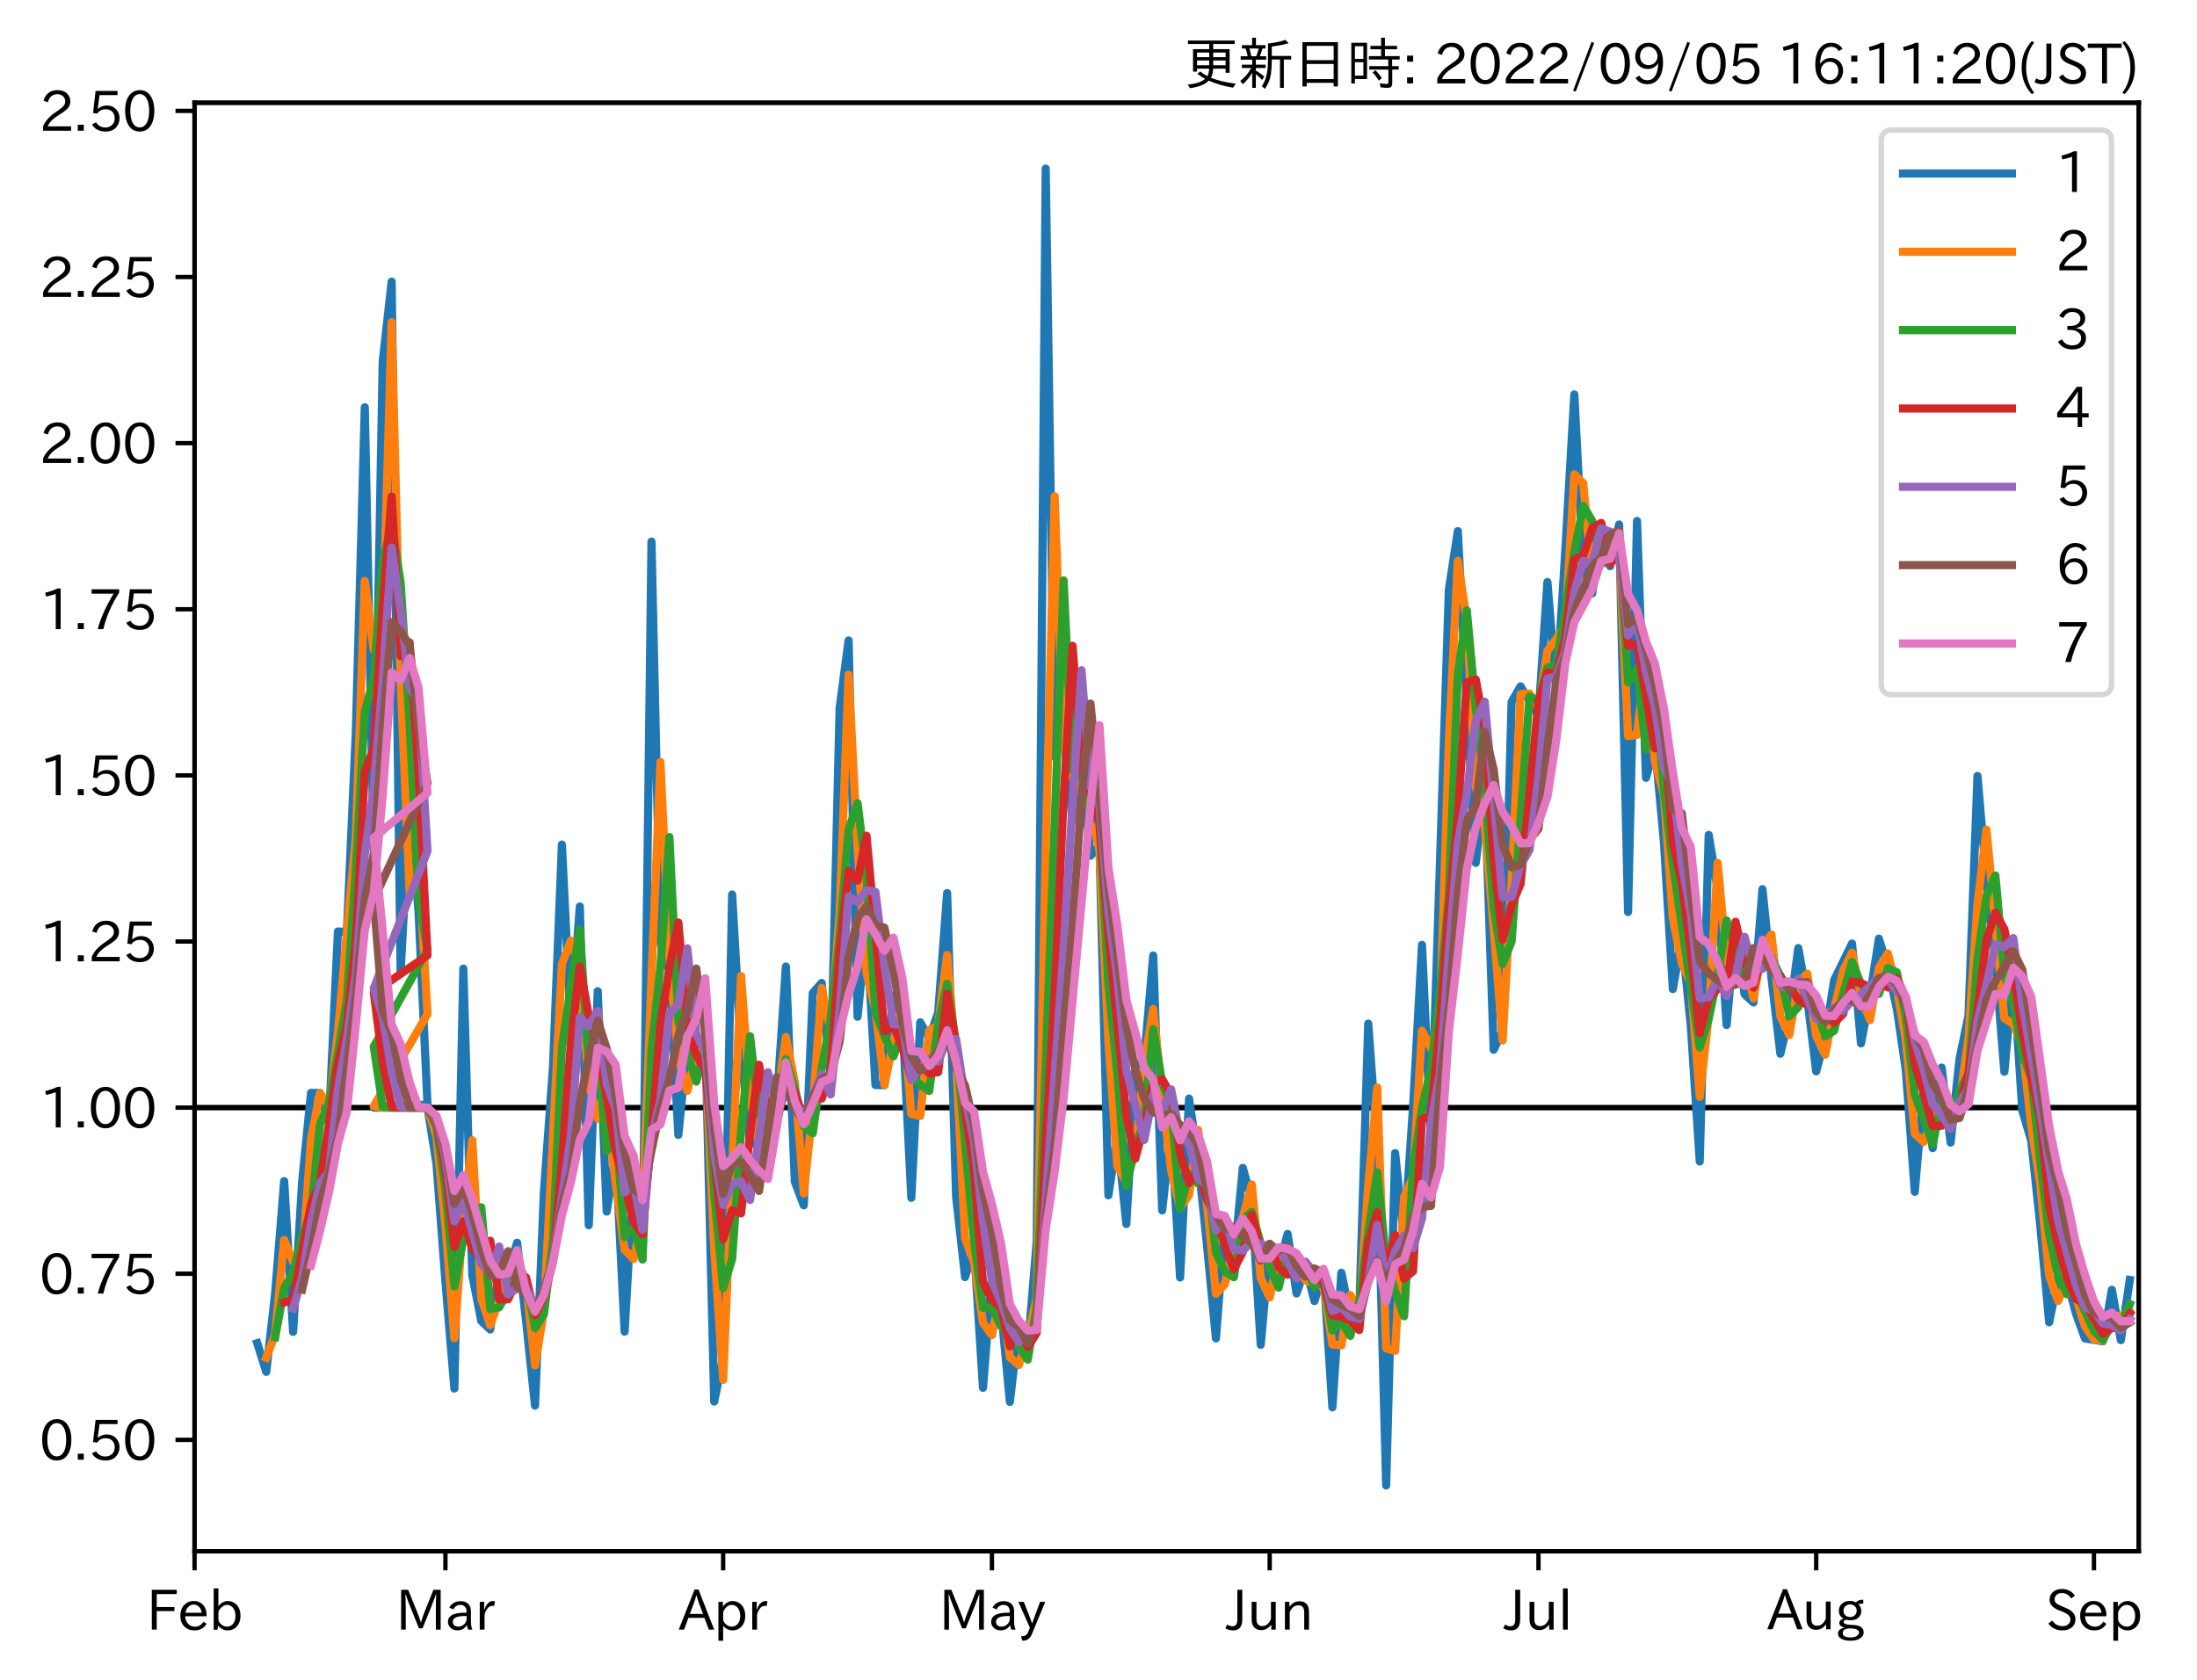 <?xml version="1.0" encoding="utf-8" standalone="no"?>
<!DOCTYPE svg PUBLIC "-//W3C//DTD SVG 1.1//EN"
  "http://www.w3.org/Graphics/SVG/1.1/DTD/svg11.dtd">
<svg xmlns:xlink="http://www.w3.org/1999/xlink" width="403.558pt" height="308.582pt" viewBox="0 0 403.558 308.582" xmlns="http://www.w3.org/2000/svg" version="1.1">
 <defs>
  <style type="text/css">*{stroke-linejoin: round; stroke-linecap: butt}</style>
 </defs>
 <g id="figure_1">
  <g id="patch_1">
   <path d="M 0 308.582 
L 403.558 308.582 
L 403.558 0 
L 0 0 
z
" style="fill: #ffffff"/>
  </g>
  <g id="axes_1">
   <g id="patch_2">
    <path d="M 35.737 284.991 
L 392.858 284.991 
L 392.858 18.879 
L 35.737 18.879 
z
" style="fill: #ffffff"/>
   </g>
   <g id="line2d_1">
    <path d="M 35.737 203.486 
L 392.858 203.486 
" clip-path="url(#ped08e2d790)" style="fill: none; stroke: #000000; stroke-linecap: square"/>
   </g>
   <g id="matplotlib.axis_1">
    <g id="xtick_1">
     <g id="line2d_2">
      <defs>
       <path id="md097f328e6" d="M 0 0 
L 0 3.5 
" style="stroke: #000000; stroke-width: 0.8"/>
      </defs>
      <g>
       <use xlink:href="#md097f328e6" x="35.737" y="284.991" style="stroke: #000000; stroke-width: 0.8"/>
      </g>
     </g>
     <g id="text_1">
      <!-- Feb -->
      <g transform="translate(26.914 299.482)scale(0.1 -0.1)">
       <defs>
        <path id="IPAexGothic-46" d="M 3469 4141 
L 1172 4141 
L 1172 2656 
L 3206 2656 
L 3206 2188 
L 1172 2188 
L 1172 63 
L 609 63 
L 609 4634 
L 3469 4634 
L 3469 4141 
z
" transform="scale(0.016)"/>
        <path id="IPAexGothic-65" d="M 863 1594 
Q 891 1041 1209 722 
Q 1534 397 1997 397 
Q 2606 397 2963 966 
L 3322 728 
Q 2869 -31 1931 -31 
Q 1222 -31 766 422 
Q 306 884 306 1641 
Q 306 2444 788 2925 
Q 1216 3353 1856 3353 
Q 2459 3353 2866 2956 
Q 3322 2494 3322 1722 
L 3322 1594 
L 863 1594 
z
M 2756 1997 
Q 2709 2431 2450 2681 
Q 2194 2938 1844 2938 
Q 1438 2938 1150 2591 
Q 953 2356 894 1997 
L 2756 1997 
z
" transform="scale(0.016)"/>
        <path id="IPAexGothic-62" d="M 1125 2731 
Q 1550 3341 2219 3341 
Q 2788 3341 3191 2938 
Q 3659 2469 3659 1644 
Q 3659 838 3191 372 
Q 2788 -31 2206 -31 
Q 1559 -31 1088 516 
L 1009 44 
L 581 44 
L 581 4794 
L 1125 4794 
L 1125 2731 
z
M 1125 1997 
L 1125 1253 
Q 1125 888 1528 600 
Q 1803 403 2119 403 
Q 2488 403 2744 659 
Q 3084 1009 3084 1631 
Q 3084 2194 2803 2553 
Q 2525 2900 2125 2900 
Q 1759 2900 1438 2578 
Q 1125 2266 1125 1997 
z
" transform="scale(0.016)"/>
       </defs>
       <use xlink:href="#IPAexGothic-46"/>
       <use xlink:href="#IPAexGothic-65" x="57.178"/>
       <use xlink:href="#IPAexGothic-62" x="114.062"/>
      </g>
     </g>
    </g>
    <g id="xtick_2">
     <g id="line2d_3">
      <g>
       <use xlink:href="#md097f328e6" x="81.817" y="284.991" style="stroke: #000000; stroke-width: 0.8"/>
      </g>
     </g>
     <g id="text_2">
      <!-- Mar -->
      <g transform="translate(72.708 299.482)scale(0.1 -0.1)">
       <defs>
        <path id="IPAexGothic-4d" d="M 5147 63 
L 4597 63 
L 4597 2534 
Q 4597 3281 4634 4134 
L 4609 4134 
Q 4356 3409 4066 2675 
L 3066 209 
L 2650 209 
L 1641 2725 
Q 1328 3506 1128 4141 
L 1103 4141 
Q 1141 3131 1141 2553 
L 1141 63 
L 609 63 
L 609 4634 
L 1416 4634 
L 2503 1944 
Q 2697 1472 2869 906 
L 2888 906 
Q 3028 1416 3234 1931 
L 4316 4634 
L 5147 4634 
L 5147 63 
z
" transform="scale(0.016)"/>
        <path id="IPAexGothic-61" d="M 3156 63 
L 2672 63 
Q 2559 303 2531 556 
L 2509 556 
Q 2147 -25 1428 -25 
Q 934 -25 622 288 
Q 347 563 347 959 
Q 347 1947 2050 1997 
L 2478 2009 
L 2478 2175 
Q 2478 2509 2288 2700 
Q 2088 2900 1775 2900 
Q 1238 2900 969 2378 
L 494 2597 
Q 938 3328 1788 3328 
Q 2375 3328 2691 3000 
Q 2984 2706 2984 2169 
L 2984 997 
Q 2984 400 3156 63 
z
M 2491 1625 
L 2141 1619 
Q 903 1591 903 953 
Q 903 728 1050 581 
Q 1231 403 1525 403 
Q 1934 403 2234 703 
Q 2491 969 2491 1344 
L 2491 1625 
z
" transform="scale(0.016)"/>
        <path id="IPAexGothic-72" d="M 2309 3316 
L 2213 2769 
Q 2106 2791 2022 2791 
Q 1653 2791 1413 2444 
Q 1113 2006 1113 1675 
L 1113 63 
L 563 63 
L 563 3250 
L 1081 3250 
L 1056 2303 
L 1069 2303 
Q 1422 3341 2097 3341 
Q 2206 3341 2309 3316 
z
" transform="scale(0.016)"/>
       </defs>
       <use xlink:href="#IPAexGothic-4d"/>
       <use xlink:href="#IPAexGothic-61" x="90.186"/>
       <use xlink:href="#IPAexGothic-72" x="145.166"/>
      </g>
     </g>
    </g>
    <g id="xtick_3">
     <g id="line2d_4">
      <g>
       <use xlink:href="#md097f328e6" x="132.835" y="284.991" style="stroke: #000000; stroke-width: 0.8"/>
      </g>
     </g>
     <g id="text_3">
      <!-- Apr -->
      <g transform="translate(124.692 299.482)scale(0.1 -0.1)">
       <defs>
        <path id="IPAexGothic-41" d="M 4056 63 
L 3444 63 
L 2938 1409 
L 1100 1409 
L 603 63 
L -6 63 
L 1806 4666 
L 2259 4666 
L 4056 63 
z
M 2778 1863 
L 2316 3078 
Q 2125 3588 2028 4000 
L 2009 4000 
Q 1897 3563 1716 3078 
L 1263 1863 
L 2778 1863 
z
" transform="scale(0.016)"/>
        <path id="IPAexGothic-70" d="M 1075 2688 
Q 1525 3341 2206 3341 
Q 2769 3341 3172 2938 
Q 3641 2469 3641 1644 
Q 3641 841 3178 372 
Q 2775 -31 2200 -31 
Q 1569 -31 1106 497 
L 1106 -1216 
L 563 -1216 
L 563 3250 
L 1075 3250 
L 1075 2688 
z
M 1106 1950 
L 1106 1291 
Q 1106 897 1516 600 
Q 1791 403 2106 403 
Q 2469 403 2725 659 
Q 3066 997 3066 1631 
Q 3066 2200 2784 2559 
Q 2503 2900 2100 2900 
Q 1656 2900 1338 2484 
Q 1106 2184 1106 1950 
z
" transform="scale(0.016)"/>
       </defs>
       <use xlink:href="#IPAexGothic-41"/>
       <use xlink:href="#IPAexGothic-70" x="63.721"/>
       <use xlink:href="#IPAexGothic-72" x="125.83"/>
      </g>
     </g>
    </g>
    <g id="xtick_4">
     <g id="line2d_5">
      <g>
       <use xlink:href="#md097f328e6" x="182.206" y="284.991" style="stroke: #000000; stroke-width: 0.8"/>
      </g>
     </g>
     <g id="text_4">
      <!-- May -->
      <g transform="translate(172.487 299.482)scale(0.1 -0.1)">
       <defs>
        <path id="IPAexGothic-79" d="M 3122 3250 
L 1575 -488 
Q 1278 -1203 550 -1203 
L 478 -1203 
L 344 -703 
L 447 -703 
Q 969 -703 1150 -238 
L 1356 275 
L 38 3250 
L 659 3250 
L 1363 1459 
Q 1528 1025 1606 781 
L 1625 781 
Q 1750 1169 1863 1459 
L 2528 3250 
L 3122 3250 
z
" transform="scale(0.016)"/>
       </defs>
       <use xlink:href="#IPAexGothic-4d"/>
       <use xlink:href="#IPAexGothic-61" x="90.186"/>
       <use xlink:href="#IPAexGothic-79" x="145.166"/>
      </g>
     </g>
    </g>
    <g id="xtick_5">
     <g id="line2d_6">
      <g>
       <use xlink:href="#md097f328e6" x="233.223" y="284.991" style="stroke: #000000; stroke-width: 0.8"/>
      </g>
     </g>
     <g id="text_5">
      <!-- Jun -->
      <g transform="translate(225.283 299.482)scale(0.1 -0.1)">
       <defs>
        <path id="IPAexGothic-4a" d="M 1819 4634 
L 1819 1234 
Q 1819 -31 763 -31 
Q 303 -31 -125 209 
L 84 644 
Q 378 447 694 447 
Q 1250 447 1250 1203 
L 1250 4634 
L 1819 4634 
z
" transform="scale(0.016)"/>
        <path id="IPAexGothic-75" d="M 3284 63 
L 2772 63 
L 2772 644 
Q 2300 0 1625 0 
Q 1072 0 763 375 
Q 519 678 519 1241 
L 519 3250 
L 1069 3250 
L 1069 1259 
Q 1069 466 1734 466 
Q 2406 466 2734 1291 
L 2734 3250 
L 3284 3250 
L 3284 63 
z
" transform="scale(0.016)"/>
        <path id="IPAexGothic-6e" d="M 3328 63 
L 2778 63 
L 2778 2041 
Q 2778 2853 2106 2853 
Q 1428 2853 1113 2041 
L 1113 63 
L 563 63 
L 563 3250 
L 1075 3250 
L 1075 2675 
Q 1525 3316 2222 3316 
Q 3328 3316 3328 2072 
L 3328 63 
z
" transform="scale(0.016)"/>
       </defs>
       <use xlink:href="#IPAexGothic-4a"/>
       <use xlink:href="#IPAexGothic-75" x="37.988"/>
       <use xlink:href="#IPAexGothic-6e" x="98.389"/>
      </g>
     </g>
    </g>
    <g id="xtick_6">
     <g id="line2d_7">
      <g>
       <use xlink:href="#md097f328e6" x="282.595" y="284.991" style="stroke: #000000; stroke-width: 0.8"/>
      </g>
     </g>
     <g id="text_6">
      <!-- Jul -->
      <g transform="translate(276.325 299.482)scale(0.1 -0.1)">
       <defs>
        <path id="IPAexGothic-6c" d="M 1131 63 
L 581 63 
L 581 4794 
L 1131 4794 
L 1131 63 
z
" transform="scale(0.016)"/>
       </defs>
       <use xlink:href="#IPAexGothic-4a"/>
       <use xlink:href="#IPAexGothic-75" x="37.988"/>
       <use xlink:href="#IPAexGothic-6c" x="98.389"/>
      </g>
     </g>
    </g>
    <g id="xtick_7">
     <g id="line2d_8">
      <g>
       <use xlink:href="#md097f328e6" x="333.612" y="284.991" style="stroke: #000000; stroke-width: 0.8"/>
      </g>
     </g>
     <g id="text_7">
      <!-- Aug -->
      <g transform="translate(324.63 299.424)scale(0.1 -0.1)">
       <defs>
        <path id="IPAexGothic-67" d="M 1331 1150 
Q 1006 1122 1006 900 
Q 1006 613 1763 575 
L 2131 556 
Q 3303 497 3303 -294 
Q 3303 -700 2925 -959 
Q 2519 -1253 1794 -1253 
Q 1138 -1253 738 -1028 
Q 353 -809 353 -428 
Q 353 84 1075 247 
L 1075 269 
Q 506 413 506 778 
Q 506 1116 994 1297 
Q 456 1575 456 2181 
Q 456 2650 769 2963 
Q 1128 3322 1738 3322 
Q 2125 3322 2422 3153 
Q 2650 3453 3259 3463 
L 3259 3013 
Q 2838 3003 2703 2938 
Q 3034 2613 3034 2169 
Q 3034 1728 2734 1425 
Q 2400 1094 1813 1094 
Q 1563 1094 1331 1150 
z
M 1734 2919 
Q 1409 2919 1197 2706 
Q 988 2497 988 2181 
Q 988 1872 1184 1684 
Q 1397 1472 1756 1472 
Q 2094 1472 2297 1678 
Q 2503 1881 2503 2203 
Q 2503 2497 2297 2700 
Q 2081 2919 1734 2919 
z
M 1753 159 
Q 903 159 903 -366 
Q 903 -875 1800 -875 
Q 2378 -875 2638 -606 
Q 2772 -481 2772 -313 
Q 2772 159 1753 159 
z
" transform="scale(0.016)"/>
       </defs>
       <use xlink:href="#IPAexGothic-41"/>
       <use xlink:href="#IPAexGothic-75" x="63.721"/>
       <use xlink:href="#IPAexGothic-67" x="124.121"/>
      </g>
     </g>
    </g>
    <g id="xtick_8">
     <g id="line2d_9">
      <g>
       <use xlink:href="#md097f328e6" x="384.629" y="284.991" style="stroke: #000000; stroke-width: 0.8"/>
      </g>
     </g>
     <g id="text_8">
      <!-- Sep -->
      <g transform="translate(375.754 299.482)scale(0.1 -0.1)">
       <defs>
        <path id="IPAexGothic-53" d="M 2919 3641 
Q 2563 4259 1853 4259 
Q 1453 4259 1213 4009 
Q 1028 3803 1028 3534 
Q 1028 3238 1266 3047 
Q 1444 2913 1984 2688 
L 2200 2597 
Q 2925 2306 3191 1953 
Q 3422 1644 3422 1259 
Q 3422 644 2969 288 
Q 2559 -31 1931 -31 
Q 881 -31 313 766 
L 753 1100 
Q 1203 459 1938 459 
Q 2288 459 2534 625 
Q 2841 847 2841 1216 
Q 2841 1503 2616 1728 
Q 2375 1959 1728 2206 
L 1541 2278 
Q 453 2694 453 3481 
Q 453 4006 806 4347 
Q 1203 4725 1863 4725 
Q 2841 4725 3359 3956 
L 2919 3641 
z
" transform="scale(0.016)"/>
       </defs>
       <use xlink:href="#IPAexGothic-53"/>
       <use xlink:href="#IPAexGothic-65" x="58.496"/>
       <use xlink:href="#IPAexGothic-70" x="115.381"/>
      </g>
     </g>
    </g>
   </g>
   <g id="matplotlib.axis_2">
    <g id="ytick_1">
     <g id="line2d_10">
      <defs>
       <path id="mb683d825b2" d="M 0 0 
L -3.5 0 
" style="stroke: #000000; stroke-width: 0.8"/>
      </defs>
      <g>
       <use xlink:href="#mb683d825b2" x="35.737" y="264.523" style="stroke: #000000; stroke-width: 0.8"/>
      </g>
     </g>
     <g id="text_9">
      <!-- 0.50 -->
      <g transform="translate(7.2 268.268)scale(0.1 -0.1)">
       <defs>
        <path id="IPAexGothic-30" d="M 2038 4725 
Q 2881 4725 3334 3944 
Q 3694 3325 3694 2344 
Q 3694 1372 3334 741 
Q 2888 -31 2016 -31 
Q 1147 -31 700 741 
Q 341 1372 341 2350 
Q 341 3713 1000 4334 
Q 1419 4725 2038 4725 
z
M 2016 4266 
Q 1516 4266 1228 3759 
Q 934 3247 934 2344 
Q 934 1456 1222 947 
Q 1513 447 2016 447 
Q 2619 447 2909 1153 
Q 3100 1622 3100 2375 
Q 3100 3256 2806 3759 
Q 2509 4266 2016 4266 
z
" transform="scale(0.016)"/>
        <path id="IPAexGothic-2e" d="M 1184 63 
L 494 63 
L 494 753 
L 1184 753 
L 1184 63 
z
" transform="scale(0.016)"/>
        <path id="IPAexGothic-35" d="M 1178 2603 
Q 1634 2963 2172 2963 
Q 2816 2963 3241 2528 
Q 3638 2113 3638 1497 
Q 3638 938 3297 513 
Q 2869 -31 2031 -31 
Q 959 -31 469 784 
L 938 1028 
Q 1309 434 2013 434 
Q 2466 434 2769 716 
Q 3081 1013 3081 1503 
Q 3081 1966 2806 2241 
Q 2519 2528 2056 2528 
Q 1406 2528 1072 2028 
L 591 2091 
L 884 4634 
L 3406 4634 
L 3406 4153 
L 1341 4153 
L 1134 2603 
L 1178 2603 
z
" transform="scale(0.016)"/>
       </defs>
       <use xlink:href="#IPAexGothic-30"/>
       <use xlink:href="#IPAexGothic-2e" x="62.988"/>
       <use xlink:href="#IPAexGothic-35" x="89.404"/>
       <use xlink:href="#IPAexGothic-30" x="152.393"/>
      </g>
     </g>
    </g>
    <g id="ytick_2">
     <g id="line2d_11">
      <g>
       <use xlink:href="#mb683d825b2" x="35.737" y="234.004" style="stroke: #000000; stroke-width: 0.8"/>
      </g>
     </g>
     <g id="text_10">
      <!-- 0.75 -->
      <g transform="translate(7.2 237.75)scale(0.1 -0.1)">
       <defs>
        <path id="IPAexGothic-37" d="M 3597 4263 
Q 2238 2106 1778 63 
L 1131 63 
Q 1581 1834 2950 4128 
L 428 4128 
L 428 4634 
L 3597 4634 
L 3597 4263 
z
" transform="scale(0.016)"/>
       </defs>
       <use xlink:href="#IPAexGothic-30"/>
       <use xlink:href="#IPAexGothic-2e" x="62.988"/>
       <use xlink:href="#IPAexGothic-37" x="89.404"/>
       <use xlink:href="#IPAexGothic-35" x="152.393"/>
      </g>
     </g>
    </g>
    <g id="ytick_3">
     <g id="line2d_12">
      <g>
       <use xlink:href="#mb683d825b2" x="35.737" y="203.486" style="stroke: #000000; stroke-width: 0.8"/>
      </g>
     </g>
     <g id="text_11">
      <!-- 1.00 -->
      <g transform="translate(7.2 207.231)scale(0.1 -0.1)">
       <defs>
        <path id="IPAexGothic-31" d="M 2463 63 
L 1900 63 
L 1900 4103 
Q 1372 3922 788 3797 
L 684 4231 
Q 1519 4441 2106 4731 
L 2463 4731 
L 2463 63 
z
" transform="scale(0.016)"/>
       </defs>
       <use xlink:href="#IPAexGothic-31"/>
       <use xlink:href="#IPAexGothic-2e" x="62.988"/>
       <use xlink:href="#IPAexGothic-30" x="89.404"/>
       <use xlink:href="#IPAexGothic-30" x="152.393"/>
      </g>
     </g>
    </g>
    <g id="ytick_4">
     <g id="line2d_13">
      <g>
       <use xlink:href="#mb683d825b2" x="35.737" y="172.967" style="stroke: #000000; stroke-width: 0.8"/>
      </g>
     </g>
     <g id="text_12">
      <!-- 1.25 -->
      <g transform="translate(7.2 176.712)scale(0.1 -0.1)">
       <defs>
        <path id="IPAexGothic-32" d="M 3659 63 
L 447 63 
L 447 594 
Q 825 1475 1894 2203 
L 2072 2322 
Q 2619 2697 2791 2906 
Q 2988 3153 2988 3444 
Q 2988 3772 2756 4003 
Q 2500 4259 2084 4259 
Q 1250 4259 991 3328 
L 497 3506 
Q 853 4725 2116 4725 
Q 2806 4725 3216 4316 
Q 3575 3947 3575 3425 
Q 3575 3038 3344 2722 
Q 3131 2416 2366 1938 
L 2231 1856 
Q 1256 1253 978 569 
L 3659 569 
L 3659 63 
z
" transform="scale(0.016)"/>
       </defs>
       <use xlink:href="#IPAexGothic-31"/>
       <use xlink:href="#IPAexGothic-2e" x="62.988"/>
       <use xlink:href="#IPAexGothic-32" x="89.404"/>
       <use xlink:href="#IPAexGothic-35" x="152.393"/>
      </g>
     </g>
    </g>
    <g id="ytick_5">
     <g id="line2d_14">
      <g>
       <use xlink:href="#mb683d825b2" x="35.737" y="142.448" style="stroke: #000000; stroke-width: 0.8"/>
      </g>
     </g>
     <g id="text_13">
      <!-- 1.50 -->
      <g transform="translate(7.2 146.193)scale(0.1 -0.1)">
       <use xlink:href="#IPAexGothic-31"/>
       <use xlink:href="#IPAexGothic-2e" x="62.988"/>
       <use xlink:href="#IPAexGothic-35" x="89.404"/>
       <use xlink:href="#IPAexGothic-30" x="152.393"/>
      </g>
     </g>
    </g>
    <g id="ytick_6">
     <g id="line2d_15">
      <g>
       <use xlink:href="#mb683d825b2" x="35.737" y="111.929" style="stroke: #000000; stroke-width: 0.8"/>
      </g>
     </g>
     <g id="text_14">
      <!-- 1.75 -->
      <g transform="translate(7.2 115.675)scale(0.1 -0.1)">
       <use xlink:href="#IPAexGothic-31"/>
       <use xlink:href="#IPAexGothic-2e" x="62.988"/>
       <use xlink:href="#IPAexGothic-37" x="89.404"/>
       <use xlink:href="#IPAexGothic-35" x="152.393"/>
      </g>
     </g>
    </g>
    <g id="ytick_7">
     <g id="line2d_16">
      <g>
       <use xlink:href="#mb683d825b2" x="35.737" y="81.411" style="stroke: #000000; stroke-width: 0.8"/>
      </g>
     </g>
     <g id="text_15">
      <!-- 2.00 -->
      <g transform="translate(7.2 85.156)scale(0.1 -0.1)">
       <use xlink:href="#IPAexGothic-32"/>
       <use xlink:href="#IPAexGothic-2e" x="62.988"/>
       <use xlink:href="#IPAexGothic-30" x="89.404"/>
       <use xlink:href="#IPAexGothic-30" x="152.393"/>
      </g>
     </g>
    </g>
    <g id="ytick_8">
     <g id="line2d_17">
      <g>
       <use xlink:href="#mb683d825b2" x="35.737" y="50.892" style="stroke: #000000; stroke-width: 0.8"/>
      </g>
     </g>
     <g id="text_16">
      <!-- 2.25 -->
      <g transform="translate(7.2 54.637)scale(0.1 -0.1)">
       <use xlink:href="#IPAexGothic-32"/>
       <use xlink:href="#IPAexGothic-2e" x="62.988"/>
       <use xlink:href="#IPAexGothic-32" x="89.404"/>
       <use xlink:href="#IPAexGothic-35" x="152.393"/>
      </g>
     </g>
    </g>
    <g id="ytick_9">
     <g id="line2d_18">
      <g>
       <use xlink:href="#mb683d825b2" x="35.737" y="20.373" style="stroke: #000000; stroke-width: 0.8"/>
      </g>
     </g>
     <g id="text_17">
      <!-- 2.50 -->
      <g transform="translate(7.2 24.119)scale(0.1 -0.1)">
       <use xlink:href="#IPAexGothic-32"/>
       <use xlink:href="#IPAexGothic-2e" x="62.988"/>
       <use xlink:href="#IPAexGothic-35" x="89.404"/>
       <use xlink:href="#IPAexGothic-30" x="152.393"/>
      </g>
     </g>
    </g>
   </g>
   <g id="line2d_19">
    <path d="M 47.258 246.765 
L 48.903 252.025 
L 50.549 237.527 
L 52.195 216.985 
L 53.84 244.687 
L 55.486 217.229 
L 57.132 200.779 
L 58.778 200.791 
L 60.423 206.122 
L 62.069 171.134 
L 63.715 171.224 
L 65.36 134.589 
L 67.006 74.828 
L 68.652 156.078 
L 70.297 66.407 
L 71.943 51.743 
L 73.589 178.575 
L 75.235 147.744 
L 76.88 167.415 
L 78.526 202.925 
L 68.652 203.486 
L 70.297 203.486 
L 78.526 203.486 
L 80.172 213.751 
L 81.817 235.381 
L 83.463 255.089 
L 85.109 177.952 
L 86.755 234.261 
L 88.4 242.666 
L 90.046 244.246 
L 91.692 233.187 
L 93.338 234.02 
L 94.983 228.307 
L 96.629 242.633 
L 98.275 258.242 
L 99.92 218.779 
L 101.566 196.221 
L 103.212 155.17 
L 104.858 188.587 
L 106.503 166.549 
L 108.149 225.09 
L 109.795 182.098 
L 111.44 222.579 
L 113.086 211.703 
L 114.732 244.642 
L 116.377 215.75 
L 118.023 231.391 
L 119.669 99.501 
L 121.315 173.222 
L 122.96 178.369 
L 124.606 208.496 
L 126.252 191.756 
L 127.897 195.198 
L 129.543 189.98 
L 131.189 257.479 
L 132.835 249.284 
L 134.48 164.344 
L 136.126 192.887 
L 137.772 210.059 
L 139.417 210.13 
L 141.063 202.336 
L 142.709 202.338 
L 144.355 177.571 
L 146 217.105 
L 147.646 221.435 
L 149.292 182.442 
L 150.938 180.58 
L 152.583 197.958 
L 154.229 130.058 
L 155.875 117.661 
L 157.52 186.786 
L 159.166 170.332 
L 160.812 199.339 
L 162.458 199.367 
L 164.103 182.839 
L 165.749 187.011 
L 167.395 220.053 
L 169.04 187.812 
L 170.686 190.713 
L 172.332 186.028 
L 173.977 164.073 
L 175.623 219.833 
L 177.269 234.615 
L 178.915 228.991 
L 180.56 254.97 
L 182.206 234.26 
L 183.852 240.185 
L 185.498 257.538 
L 187.143 243.306 
L 188.789 247.766 
L 190.435 228.009 
L 192.08 30.975 
L 193.726 139.055 
L 195.372 134.576 
L 197.018 150.865 
L 198.663 140.118 
L 200.309 157.213 
L 201.955 155.348 
L 203.6 219.598 
L 205.246 208.727 
L 206.892 224.869 
L 208.537 196.124 
L 210.183 194.549 
L 211.829 175.538 
L 213.475 222.367 
L 215.12 207.3 
L 216.766 234.687 
L 218.412 201.827 
L 220.058 213.043 
L 221.703 228.693 
L 223.349 245.878 
L 224.995 224.721 
L 226.64 232.066 
L 228.286 214.557 
L 229.932 220.551 
L 231.577 247.066 
L 233.223 228.684 
L 234.869 232.827 
L 236.515 226.698 
L 238.16 237.621 
L 239.806 232.715 
L 241.452 239.022 
L 243.097 233.461 
L 244.743 258.551 
L 246.389 233.831 
L 248.035 241.844 
L 249.68 241.042 
L 251.326 188.052 
L 252.972 210.499 
L 254.618 272.895 
L 256.263 211.844 
L 257.909 227.496 
L 259.555 203.486 
L 261.2 173.596 
L 262.846 209.189 
L 266.137 108.329 
L 267.783 97.579 
L 269.429 129.275 
L 271.075 158.523 
L 272.72 144.469 
L 274.366 192.846 
L 276.012 189.387 
L 277.658 128.958 
L 279.303 126.087 
L 282.595 131.477 
L 284.24 106.927 
L 285.886 127.338 
L 287.532 100.986 
L 289.178 72.469 
L 290.823 104.04 
L 292.469 109.019 
L 294.115 97.066 
L 295.76 104.016 
L 297.406 96.358 
L 299.052 167.55 
L 300.697 95.715 
L 302.343 142.895 
L 303.989 136.948 
L 305.635 154.612 
L 307.28 181.699 
L 308.926 172.214 
L 310.572 188.366 
L 312.217 213.374 
L 313.863 153.394 
L 315.509 163.484 
L 317.155 188.308 
L 318.8 170.061 
L 320.446 182.651 
L 322.092 184.166 
L 323.738 163.352 
L 325.383 179.538 
L 327.029 193.578 
L 328.675 186.602 
L 330.32 174.167 
L 331.966 183.445 
L 333.612 196.817 
L 335.257 190.634 
L 336.903 180.067 
L 340.195 173.343 
L 341.84 191.689 
L 343.486 182.982 
L 345.132 172.449 
L 346.777 177.823 
L 348.423 185.325 
L 350.069 196.525 
L 351.715 218.941 
L 353.36 199.877 
L 355.006 210.926 
L 356.652 196.134 
L 358.298 209.906 
L 359.943 194.538 
L 361.589 186.539 
L 363.235 142.555 
L 364.88 161.744 
L 366.526 176.493 
L 368.172 196.891 
L 369.817 178.727 
L 371.463 203.984 
L 373.109 209.524 
L 374.755 224.93 
L 376.4 242.92 
L 378.046 234.9 
L 379.692 235.259 
L 381.337 241.352 
L 382.983 245.886 
L 386.275 246.422 
L 387.92 236.953 
L 389.566 246.205 
L 391.212 235.144 
L 391.212 235.144 
" clip-path="url(#ped08e2d790)" style="fill: none; stroke: #1f77b4; stroke-width: 1.5; stroke-linecap: square"/>
   </g>
   <g id="line2d_20">
    <path d="M 48.903 249.441 
L 50.549 245.102 
L 52.195 227.794 
L 53.84 231.855 
L 55.486 231.96 
L 57.132 209.295 
L 58.778 200.785 
L 60.423 203.486 
L 62.069 189.75 
L 63.715 171.179 
L 65.36 153.881 
L 67.006 106.739 
L 68.652 119.418 
L 70.297 115.985 
L 71.943 59.176 
L 73.589 124.943 
L 75.235 163.893 
L 76.88 157.868 
L 78.526 186.297 
L 68.652 203.205 
L 70.297 203.486 
L 78.526 203.486 
L 80.172 208.731 
L 81.817 225.147 
L 83.463 245.842 
L 85.109 223.569 
L 86.755 209.472 
L 88.4 238.565 
L 90.046 243.46 
L 91.692 238.893 
L 93.338 233.604 
L 94.983 231.206 
L 96.629 235.755 
L 98.275 250.844 
L 99.92 240.776 
L 103.212 177.108 
L 104.858 172.79 
L 106.503 177.979 
L 108.149 199.165 
L 109.795 205.503 
L 111.44 204.012 
L 113.086 217.277 
L 114.732 229.575 
L 116.377 231.296 
L 118.023 223.871 
L 119.669 179.657 
L 121.315 139.987 
L 122.96 175.818 
L 124.606 194.294 
L 126.252 200.406 
L 127.897 193.488 
L 129.543 192.615 
L 131.189 229.485 
L 132.835 253.498 
L 134.48 214.668 
L 136.126 179.31 
L 137.772 201.77 
L 139.417 210.095 
L 142.709 202.337 
L 144.355 190.521 
L 146 198.871 
L 147.646 219.292 
L 149.292 203.486 
L 150.938 181.514 
L 152.583 189.546 
L 154.229 167.615 
L 155.875 123.955 
L 157.52 155.705 
L 159.166 178.789 
L 160.812 185.585 
L 162.458 199.353 
L 164.103 191.357 
L 165.749 184.94 
L 167.395 204.656 
L 169.04 205.006 
L 170.686 189.27 
L 172.332 188.391 
L 173.977 175.451 
L 175.623 194.894 
L 177.269 227.502 
L 178.915 231.845 
L 180.56 242.996 
L 182.206 245.28 
L 183.852 237.272 
L 185.498 249.354 
L 187.143 250.76 
L 188.789 245.567 
L 190.435 238.446 
L 192.08 156.04 
L 193.726 91.164 
L 195.372 136.829 
L 197.018 142.902 
L 198.663 145.572 
L 200.309 148.872 
L 201.955 156.283 
L 203.6 191.262 
L 205.246 214.295 
L 206.892 217.098 
L 208.537 211.398 
L 210.183 195.339 
L 211.829 185.365 
L 213.475 201.136 
L 215.12 215.09 
L 216.766 221.894 
L 218.412 219.522 
L 220.058 207.568 
L 221.703 221.161 
L 223.349 237.705 
L 224.995 235.922 
L 226.64 228.463 
L 228.286 223.687 
L 229.932 217.596 
L 231.577 234.771 
L 233.223 238.358 
L 234.869 230.778 
L 236.515 229.812 
L 238.16 232.319 
L 239.806 235.201 
L 241.452 235.924 
L 243.097 236.285 
L 244.743 247.001 
L 246.389 247.159 
L 248.035 237.929 
L 249.68 241.444 
L 251.326 217.755 
L 252.972 199.775 
L 254.618 247.716 
L 256.263 248.172 
L 257.909 219.96 
L 259.555 216.148 
L 261.2 189.358 
L 262.846 192.578 
L 264.492 186.866 
L 266.137 136.066 
L 267.783 103.019 
L 269.429 114.02 
L 271.075 144.489 
L 272.72 151.638 
L 274.366 170.533 
L 276.012 191.127 
L 277.658 161.939 
L 279.303 127.527 
L 280.949 127.427 
L 282.595 130.123 
L 284.24 119.568 
L 285.886 117.383 
L 287.532 114.573 
L 289.178 87.153 
L 290.823 88.78 
L 292.469 106.544 
L 294.115 103.123 
L 295.76 100.568 
L 297.406 100.22 
L 299.052 135.255 
L 300.697 134.988 
L 302.343 120.659 
L 303.989 139.946 
L 305.635 145.997 
L 307.28 168.739 
L 308.926 177.032 
L 310.572 180.514 
L 312.217 201.499 
L 313.863 186.583 
L 315.509 158.515 
L 317.155 176.411 
L 318.8 179.469 
L 320.446 176.489 
L 322.092 183.411 
L 323.738 174.116 
L 325.383 171.658 
L 327.029 186.736 
L 328.675 190.135 
L 330.32 180.518 
L 331.966 178.879 
L 333.612 190.296 
L 335.257 193.762 
L 336.903 185.45 
L 338.549 178.384 
L 340.195 175.021 
L 341.84 182.81 
L 343.486 187.404 
L 345.132 177.809 
L 346.777 175.16 
L 348.423 181.623 
L 350.069 191.042 
L 351.715 208.267 
L 353.36 209.801 
L 355.006 205.528 
L 356.652 203.754 
L 358.298 203.213 
L 359.943 202.461 
L 361.589 190.598 
L 363.235 166.056 
L 364.88 152.415 
L 368.172 187.067 
L 369.817 188.109 
L 371.463 191.951 
L 373.109 206.786 
L 374.755 217.502 
L 376.4 234.368 
L 378.046 239.003 
L 379.692 235.079 
L 381.337 238.359 
L 382.983 243.651 
L 384.629 246.045 
L 386.275 246.313 
L 387.92 241.821 
L 389.566 241.706 
L 391.212 240.855 
L 391.212 240.855 
" clip-path="url(#ped08e2d790)" style="fill: none; stroke: #ff7f0e; stroke-width: 1.5; stroke-linecap: square"/>
   </g>
   <g id="line2d_21">
    <path d="M 50.549 245.66 
L 52.195 236.649 
L 53.84 233.785 
L 55.486 227.213 
L 57.132 222.545 
L 58.778 206.526 
L 60.423 202.59 
L 62.069 193.535 
L 63.715 183.836 
L 65.36 159.836 
L 67.006 130.778 
L 68.652 124.604 
L 70.297 103.077 
L 71.943 96.449 
L 73.589 107.071 
L 75.235 132.851 
L 76.88 165.075 
L 78.526 174.477 
L 68.652 192.28 
L 70.297 203.299 
L 71.943 203.486 
L 78.526 203.486 
L 80.172 207.008 
L 81.817 218.391 
L 83.463 236.326 
L 85.109 227.669 
L 86.755 227.266 
L 88.4 221.799 
L 90.046 240.501 
L 91.692 240.169 
L 93.338 237.298 
L 94.983 231.871 
L 96.629 235.18 
L 98.275 243.981 
L 99.92 241.4 
L 101.566 227.96 
L 103.212 192.549 
L 104.858 181.037 
L 106.503 170.737 
L 108.149 195.733 
L 109.795 193.714 
L 111.44 211.489 
L 113.086 206.632 
L 114.732 227.297 
L 116.377 225.172 
L 118.023 231.328 
L 119.669 192.844 
L 121.315 177.543 
L 122.96 153.781 
L 124.606 187.616 
L 126.252 193.453 
L 127.897 198.693 
L 129.543 192.329 
L 131.189 219.197 
L 132.835 236.598 
L 134.48 231.311 
L 136.126 207.837 
L 137.772 190.376 
L 139.417 204.622 
L 141.063 207.564 
L 142.709 204.992 
L 144.355 194.58 
L 146 200.037 
L 147.646 206.889 
L 149.292 208.205 
L 150.938 196.284 
L 152.583 187.218 
L 154.229 172.061 
L 155.875 152.464 
L 157.52 147.553 
L 159.166 160.727 
L 160.812 185.987 
L 162.458 190.339 
L 164.103 194.072 
L 165.749 189.924 
L 167.395 197.782 
L 169.04 199.284 
L 170.686 200.418 
L 172.332 188.198 
L 173.977 180.721 
L 175.623 192.003 
L 178.915 228.001 
L 180.56 240.292 
L 182.206 240.181 
L 183.852 243.616 
L 185.498 244.622 
L 187.143 247.389 
L 188.789 249.775 
L 190.435 240.097 
L 195.372 106.633 
L 197.018 141.629 
L 198.663 141.979 
L 200.309 149.539 
L 201.955 151.058 
L 203.6 180.755 
L 205.246 197.356 
L 206.892 217.938 
L 208.537 210.514 
L 210.183 206.037 
L 211.829 189.047 
L 213.475 198.978 
L 215.12 203.226 
L 216.766 222.052 
L 218.412 215.595 
L 220.058 217.405 
L 221.703 215.078 
L 223.349 230.152 
L 224.995 233.574 
L 226.64 234.654 
L 228.286 224.033 
L 229.932 222.652 
L 231.577 228.479 
L 233.223 232.786 
L 234.869 236.552 
L 236.515 229.437 
L 238.16 232.489 
L 239.806 232.451 
L 241.452 236.493 
L 243.097 235.11 
L 244.743 244.427 
L 246.389 242.836 
L 248.035 245.426 
L 249.68 238.979 
L 251.326 226.47 
L 252.972 215.389 
L 254.618 231.46 
L 256.263 237.234 
L 257.909 241.817 
L 259.555 214.731 
L 261.2 203.486 
L 262.846 196.318 
L 264.492 182.577 
L 266.137 164.491 
L 267.783 124.019 
L 269.429 112.14 
L 271.075 130.036 
L 272.72 144.482 
L 274.366 166.629 
L 276.012 177.091 
L 277.658 172.968 
L 280.949 127.939 
L 282.595 128.786 
L 284.24 122.678 
L 285.886 122.191 
L 289.178 101.38 
L 290.823 92.921 
L 292.469 95.728 
L 294.115 103.429 
L 295.76 103.421 
L 297.406 99.173 
L 299.052 125.365 
L 300.697 122.895 
L 302.343 137.661 
L 303.989 126.239 
L 305.635 144.969 
L 307.28 158.787 
L 312.217 192.418 
L 313.863 187.18 
L 315.509 179.274 
L 317.155 169.103 
L 318.8 174.324 
L 320.446 180.537 
L 322.092 179.093 
L 323.738 177.016 
L 325.383 175.946 
L 327.029 179.342 
L 328.675 186.691 
L 330.32 185.009 
L 331.966 181.5 
L 333.612 185.12 
L 335.257 190.409 
L 336.903 189.346 
L 338.549 182.586 
L 340.195 176.722 
L 341.84 180.796 
L 343.486 182.867 
L 345.132 182.589 
L 346.777 177.814 
L 348.423 178.627 
L 350.069 186.772 
L 351.715 201.07 
L 355.006 210.177 
L 356.652 202.475 
L 358.298 205.84 
L 359.943 200.387 
L 361.589 197.368 
L 363.235 176.179 
L 364.88 164.631 
L 366.526 160.845 
L 368.172 179.094 
L 369.817 184.341 
L 371.463 193.618 
L 373.109 198.086 
L 374.755 213.171 
L 376.4 226.742 
L 378.046 234.545 
L 379.692 237.772 
L 381.337 237.221 
L 384.629 244.511 
L 386.275 246.171 
L 387.92 243.308 
L 389.566 243.309 
L 391.212 239.574 
L 391.212 239.574 
" clip-path="url(#ped08e2d790)" style="fill: none; stroke: #2ca02c; stroke-width: 1.5; stroke-linecap: square"/>
   </g>
   <g id="line2d_22">
    <path d="M 52.195 239.294 
L 53.84 238.73 
L 57.132 221.182 
L 58.778 217.491 
L 62.069 195.384 
L 63.715 188.279 
L 65.36 172.865 
L 67.006 141.762 
L 68.652 137.437 
L 70.297 111.412 
L 71.943 91.225 
L 73.589 120.513 
L 75.235 118.038 
L 76.88 142.143 
L 78.526 175.512 
L 68.652 182.319 
L 70.297 195.174 
L 71.943 203.345 
L 73.589 203.486 
L 78.526 203.486 
L 80.172 206.137 
L 81.817 214.845 
L 83.463 229.054 
L 85.109 224.361 
L 86.755 229.36 
L 88.4 231.365 
L 90.046 227.934 
L 91.692 238.729 
L 93.338 238.672 
L 94.983 235.131 
L 96.629 234.686 
L 98.275 241.597 
L 99.92 238.302 
L 101.566 231.855 
L 103.212 213.371 
L 104.858 191.569 
L 106.503 177.544 
L 108.149 186.601 
L 109.795 192.451 
L 111.44 201.612 
L 113.086 211.542 
L 114.732 217.547 
L 116.377 224.53 
L 118.023 226.764 
L 119.669 208.285 
L 121.315 188.189 
L 122.96 177.75 
L 124.606 169.485 
L 126.252 188.663 
L 127.897 193.892 
L 129.543 196.569 
L 131.189 212.915 
L 132.835 227.681 
L 134.48 222.342 
L 136.126 222.9 
L 137.772 208.397 
L 139.417 195.611 
L 141.063 204.055 
L 142.709 206.279 
L 144.355 198.654 
L 146 200.616 
L 147.646 205.767 
L 149.292 201.199 
L 150.938 201.837 
L 152.583 196.704 
L 154.229 174.725 
L 155.875 159.967 
L 157.52 161.768 
L 159.166 153.544 
L 162.458 189.459 
L 164.103 188.501 
L 165.749 192.342 
L 167.395 198.18 
L 169.04 195.359 
L 170.686 197.193 
L 172.332 196.966 
L 173.977 182.528 
L 175.623 191.682 
L 177.269 204.237 
L 178.915 214.901 
L 180.56 235.582 
L 182.206 238.822 
L 183.852 240.182 
L 185.498 247.343 
L 187.143 244.295 
L 188.789 247.483 
L 190.435 244.837 
L 192.08 209.111 
L 193.726 182.664 
L 195.372 146.692 
L 197.018 118.644 
L 198.663 141.252 
L 200.309 145.912 
L 201.955 151.01 
L 203.6 171.518 
L 206.892 204.869 
L 208.537 212.856 
L 210.183 206.715 
L 211.829 199.049 
L 213.475 198.271 
L 215.12 201.112 
L 216.766 211.988 
L 218.412 217.329 
L 220.058 214.963 
L 221.703 220.345 
L 223.349 223.745 
L 224.995 228.822 
L 226.64 233.199 
L 228.286 230 
L 229.932 223.173 
L 231.577 229.389 
L 233.223 228.53 
L 234.869 232.796 
L 236.515 234.185 
L 238.16 231.552 
L 239.806 232.546 
L 243.097 235.745 
L 244.743 241.645 
L 246.389 241.898 
L 248.035 242.589 
L 249.68 244.352 
L 251.326 228.364 
L 252.972 222.698 
L 254.618 233.953 
L 256.263 226.898 
L 257.909 234.894 
L 259.555 233.543 
L 261.2 205.631 
L 262.846 204.937 
L 264.492 188.118 
L 266.137 166.817 
L 267.783 149.875 
L 269.429 125.346 
L 271.075 124.822 
L 272.72 133.749 
L 274.366 158.016 
L 276.012 172.652 
L 277.658 166.294 
L 279.303 162.397 
L 282.595 128.829 
L 284.24 123.535 
L 285.886 123.853 
L 287.532 117.085 
L 289.178 102.78 
L 290.823 102.048 
L 292.469 97.054 
L 294.115 96.063 
L 295.76 103.576 
L 297.406 101.676 
L 299.052 118.637 
L 300.697 118.332 
L 303.989 137.483 
L 305.635 133.746 
L 307.28 154.949 
L 308.926 162.25 
L 310.572 174.742 
L 312.217 189.816 
L 313.863 183.581 
L 315.509 181.602 
L 317.155 181.587 
L 318.8 169.343 
L 320.446 176.45 
L 322.092 181.453 
L 323.738 175.307 
L 325.383 177.651 
L 327.029 180.563 
L 328.675 181.192 
L 330.32 183.661 
L 335.257 186.52 
L 336.903 187.894 
L 338.549 186.285 
L 340.195 180.329 
L 341.84 180.614 
L 343.486 181.345 
L 345.132 180.331 
L 346.777 181.412 
L 348.423 179.728 
L 350.069 183.322 
L 351.715 195.626 
L 353.36 200.773 
L 355.006 206.906 
L 356.652 206.816 
L 358.298 204.376 
L 359.943 203.109 
L 361.589 197.06 
L 363.235 185.436 
L 364.88 172.694 
L 366.526 167.682 
L 368.172 170.707 
L 369.817 179.002 
L 371.463 189.531 
L 373.109 197.788 
L 374.755 205.403 
L 376.4 221.487 
L 378.046 228.848 
L 379.692 234.724 
L 381.337 238.681 
L 382.983 239.472 
L 386.275 244.993 
L 387.92 243.96 
L 389.566 244.042 
L 391.212 241.339 
L 391.212 241.339 
" clip-path="url(#ped08e2d790)" style="fill: none; stroke: #d62728; stroke-width: 1.5; stroke-linecap: square"/>
   </g>
   <g id="line2d_23">
    <path d="M 53.84 240.4 
L 55.486 234.802 
L 57.132 224.678 
L 58.778 217.39 
L 60.423 215.307 
L 62.069 200.08 
L 63.715 190.876 
L 65.36 178.91 
L 67.006 156.943 
L 68.652 144.719 
L 70.297 124.991 
L 71.943 100.622 
L 73.589 112.096 
L 75.235 126.274 
L 76.88 129.014 
L 78.526 156.331 
L 68.652 181.578 
L 70.297 186.827 
L 71.943 196.88 
L 73.589 203.374 
L 75.235 203.486 
L 78.526 203.486 
L 80.172 205.611 
L 81.817 212.661 
L 83.463 224.409 
L 85.109 220.493 
L 88.4 232.182 
L 90.046 234.095 
L 91.692 229.008 
L 93.338 237.807 
L 94.983 236.691 
L 96.629 236.684 
L 98.275 239.979 
L 99.92 237.462 
L 101.566 231.156 
L 104.858 208.802 
L 106.503 186.902 
L 108.149 188.581 
L 109.795 185.712 
L 111.44 199.11 
L 113.086 203.699 
L 114.732 219.1 
L 116.377 217.19 
L 118.023 225.941 
L 119.669 208.977 
L 121.315 201.986 
L 122.96 186.279 
L 124.606 184.486 
L 126.252 174.218 
L 127.897 189.995 
L 129.543 193.119 
L 131.189 212.045 
L 132.835 221.365 
L 134.48 217.408 
L 136.126 217.027 
L 137.772 220.451 
L 141.063 196.984 
L 142.709 203.713 
L 144.355 201.022 
L 146 202.58 
L 147.646 205.089 
L 149.292 201.428 
L 150.938 197.325 
L 152.583 201.07 
L 154.229 185.5 
L 155.875 164.728 
L 157.52 165.716 
L 159.166 163.518 
L 160.812 163.87 
L 162.458 177.425 
L 164.103 188.16 
L 165.749 188.205 
L 167.395 198.413 
L 169.04 196.171 
L 170.686 194.443 
L 172.332 195.034 
L 173.977 190.973 
L 175.623 190.917 
L 177.269 201.645 
L 178.915 209.649 
L 180.56 224.417 
L 182.206 235.319 
L 183.852 239.097 
L 185.498 243.976 
L 187.143 246.552 
L 188.789 245.002 
L 190.435 243.927 
L 195.372 174.129 
L 197.018 147.535 
L 198.663 123.129 
L 200.309 144.561 
L 201.955 147.84 
L 203.6 167.593 
L 205.246 179.805 
L 206.892 196.563 
L 210.183 209.411 
L 211.829 201.047 
L 213.475 204.1 
L 215.12 200.13 
L 216.766 208.697 
L 218.412 210.025 
L 220.058 216.485 
L 221.703 217.856 
L 223.349 226.034 
L 224.995 223.941 
L 226.64 229.48 
L 228.286 229.74 
L 229.932 228.181 
L 231.577 228.473 
L 233.223 229.248 
L 234.869 229.406 
L 236.515 231.607 
L 238.16 234.882 
L 239.806 231.786 
L 241.452 233.879 
L 243.097 234.004 
L 244.743 240.855 
L 246.389 240.138 
L 248.035 241.888 
L 249.68 242.282 
L 251.326 235.331 
L 252.972 225.028 
L 254.618 235.588 
L 256.263 229.905 
L 257.909 227.018 
L 259.555 229.337 
L 261.2 223.831 
L 262.846 206.351 
L 264.492 197.091 
L 266.137 174.941 
L 267.783 154.898 
L 269.429 145.936 
L 271.075 132.471 
L 272.72 128.915 
L 276.012 164.821 
L 277.658 164.769 
L 279.303 158.96 
L 280.949 156.164 
L 282.595 142.785 
L 284.24 124.632 
L 285.886 124.302 
L 287.532 119.474 
L 289.178 108.84 
L 290.823 103.033 
L 292.469 103.46 
L 294.115 97.057 
L 295.76 97.677 
L 297.406 102.151 
L 299.052 116.748 
L 300.697 114.243 
L 302.343 123.495 
L 303.989 129.895 
L 305.635 141.041 
L 307.28 144.471 
L 308.926 158.551 
L 310.572 167.844 
L 312.217 183.409 
L 313.863 183.207 
L 315.509 179.772 
L 317.155 182.969 
L 318.8 179.352 
L 320.446 172.1 
L 322.092 178.026 
L 323.738 178.002 
L 325.383 176.163 
L 327.029 180.983 
L 328.675 181.791 
L 330.32 179.813 
L 333.612 187.148 
L 335.257 186.536 
L 336.903 185.252 
L 338.549 185.722 
L 340.195 183.788 
L 341.84 182.676 
L 345.132 179.608 
L 346.777 179.833 
L 348.423 182.203 
L 350.069 183.254 
L 351.715 191.29 
L 353.36 196.488 
L 355.006 202.873 
L 356.652 204.826 
L 358.298 207.44 
L 359.943 202.47 
L 361.589 199.961 
L 363.235 187.644 
L 364.88 180.989 
L 366.526 173.461 
L 368.172 174.012 
L 369.817 172.345 
L 371.463 184.379 
L 374.755 203.747 
L 378.046 224.319 
L 381.337 236.09 
L 382.983 240.173 
L 384.629 240.862 
L 386.275 243.134 
L 387.92 243.445 
L 389.566 244.414 
L 391.212 242.335 
L 391.212 242.335 
" clip-path="url(#ped08e2d790)" style="fill: none; stroke: #9467bd; stroke-width: 1.5; stroke-linecap: square"/>
   </g>
   <g id="line2d_24">
    <path d="M 55.486 236.915 
L 57.132 229.856 
L 58.778 221.04 
L 60.423 215.589 
L 62.069 208.938 
L 65.36 182.805 
L 67.006 165.198 
L 68.652 156.799 
L 70.297 133.542 
L 71.943 114.31 
L 73.589 116.021 
L 75.235 118.499 
L 76.88 133.808 
L 78.526 143.874 
L 68.652 165.297 
L 70.297 185.485 
L 71.943 189.754 
L 73.589 198.006 
L 75.235 203.392 
L 78.526 203.486 
L 80.172 205.26 
L 81.817 211.181 
L 83.463 221.189 
L 85.109 217.833 
L 86.755 222.924 
L 88.4 229.336 
L 90.046 234.311 
L 91.692 233.944 
L 93.338 229.862 
L 94.983 236.291 
L 96.629 237.71 
L 98.275 240.705 
L 99.92 236.763 
L 101.566 231.639 
L 103.212 221.392 
L 104.858 215.274 
L 106.503 202.634 
L 108.149 194.15 
L 109.795 187.521 
L 111.44 192.666 
L 113.086 201.302 
L 114.732 211.738 
L 116.377 218.549 
L 118.023 219.697 
L 119.669 211.363 
L 121.315 203.662 
L 122.96 198.331 
L 124.606 190.255 
L 126.252 185.724 
L 127.897 177.935 
L 129.543 189.993 
L 131.189 207.022 
L 132.835 219.323 
L 134.48 213.503 
L 136.126 213.661 
L 137.772 215.896 
L 139.417 218.797 
L 141.063 207.701 
L 142.709 197.893 
L 144.355 199.701 
L 146 203.859 
L 147.646 205.944 
L 149.292 201.58 
L 150.938 198.174 
L 152.583 197.43 
L 154.229 191.344 
L 155.875 175.97 
L 157.52 168.634 
L 159.166 166.495 
L 160.812 170.126 
L 162.458 170.414 
L 164.103 178.341 
L 165.749 187.969 
L 167.395 194.113 
L 169.04 196.704 
L 170.686 195.277 
L 172.332 193.076 
L 173.977 190.321 
L 175.623 196.279 
L 177.269 199.44 
L 178.915 206.689 
L 180.56 218.845 
L 182.206 226.128 
L 183.852 236.149 
L 185.498 242.485 
L 187.143 243.864 
L 188.789 246.756 
L 190.435 242.39 
L 192.08 224.459 
L 193.726 210.397 
L 195.372 188.775 
L 197.018 170.479 
L 198.663 146.319 
L 200.309 129.255 
L 203.6 162.516 
L 206.892 188.519 
L 208.537 196.49 
L 210.183 201.773 
L 211.829 204.35 
L 213.475 204.884 
L 215.12 204.64 
L 216.766 206.69 
L 218.412 207.579 
L 220.058 210.534 
L 221.703 218.622 
L 223.349 223.132 
L 224.995 225.817 
L 226.64 225.343 
L 228.286 227.14 
L 229.932 228.266 
L 231.577 231.618 
L 233.223 228.508 
L 234.869 229.854 
L 236.515 228.96 
L 238.16 232.638 
L 239.806 234.525 
L 241.452 233.033 
L 243.097 233.809 
L 244.743 238.645 
L 246.389 239.723 
L 248.035 240.424 
L 249.68 241.747 
L 251.326 235.022 
L 252.972 231.6 
L 254.618 235.298 
L 256.263 232.007 
L 257.909 229.507 
L 259.555 223.437 
L 261.2 221.722 
L 262.846 221.526 
L 264.492 199.676 
L 266.137 185.337 
L 267.783 164.167 
L 269.429 150.873 
L 271.075 148.098 
L 272.72 134.524 
L 274.366 141.389 
L 276.012 155.181 
L 277.658 159.334 
L 279.303 158.887 
L 280.949 154.269 
L 282.595 152.279 
L 284.24 137.246 
L 285.886 125.085 
L 287.532 120.591 
L 289.178 112.295 
L 292.469 104.042 
L 294.115 102.407 
L 295.76 98.232 
L 297.406 97.457 
L 299.052 114.682 
L 300.697 113.381 
L 302.343 119.313 
L 303.989 125.802 
L 305.635 134.25 
L 307.28 148.539 
L 308.926 149.421 
L 310.572 163.936 
L 312.217 176.548 
L 313.863 178.797 
L 315.509 180.095 
L 317.155 181.23 
L 318.8 180.895 
L 320.446 179.907 
L 322.092 174.18 
L 323.738 175.676 
L 325.383 178.259 
L 327.029 179.217 
L 328.675 181.935 
L 330.32 180.548 
L 331.966 180.425 
L 333.612 185.908 
L 335.257 187.735 
L 336.903 185.478 
L 338.549 183.859 
L 340.195 183.731 
L 341.84 185.136 
L 343.486 182.727 
L 345.132 179.685 
L 346.777 179.312 
L 348.423 180.763 
L 350.069 184.696 
L 351.715 189.94 
L 353.36 192.761 
L 355.006 199.015 
L 356.652 201.775 
L 358.298 205.688 
L 359.943 205.382 
L 361.589 199.947 
L 364.88 183.631 
L 366.526 180.249 
L 368.172 177.644 
L 369.817 174.808 
L 371.463 178.139 
L 374.755 199.578 
L 376.4 211.375 
L 378.046 217.847 
L 379.692 226.231 
L 382.983 237.803 
L 384.629 241.209 
L 386.275 241.815 
L 387.92 242.134 
L 389.566 243.912 
L 391.212 242.938 
L 391.212 242.938 
" clip-path="url(#ped08e2d790)" style="fill: none; stroke: #8c564b; stroke-width: 1.5; stroke-linecap: square"/>
   </g>
   <g id="line2d_25">
    <path d="M 57.132 232.478 
L 58.778 226.161 
L 60.423 219.029 
L 62.069 210.123 
L 63.715 204.176 
L 65.36 188.323 
L 67.006 170.843 
L 68.652 163.925 
L 70.297 146.135 
L 71.943 123.557 
L 73.589 124.977 
L 75.235 120.878 
L 76.88 126.319 
L 78.526 145.67 
L 68.652 153.907 
L 71.943 188.21 
L 73.589 191.806 
L 75.235 198.803 
L 76.88 203.406 
L 78.526 203.486 
L 80.172 205.008 
L 81.817 210.112 
L 83.463 218.827 
L 85.109 215.891 
L 86.755 220.349 
L 90.046 231.623 
L 91.692 234.151 
L 93.338 233.955 
L 94.983 229.641 
L 96.629 237.225 
L 98.275 240.988 
L 99.92 237.873 
L 101.566 231.862 
L 103.212 223.298 
L 104.858 217.237 
L 106.503 209.356 
L 108.149 206.126 
L 109.795 192.493 
L 111.44 193.18 
L 113.086 195.569 
L 114.732 208.687 
L 116.377 212.32 
L 118.023 220.485 
L 119.669 207.579 
L 121.315 206.563 
L 122.96 200.334 
L 124.606 199.836 
L 126.252 190.47 
L 127.897 187.119 
L 129.543 179.719 
L 131.189 202.697 
L 132.835 214.258 
L 134.48 212.801 
L 136.126 210.766 
L 137.772 213.153 
L 139.417 215.09 
L 141.063 216.588 
L 142.709 206.949 
L 144.355 195.17 
L 146 202.349 
L 147.646 206.541 
L 149.292 202.839 
L 150.938 198.777 
L 152.583 198.143 
L 154.229 189.458 
L 155.875 182.686 
L 157.52 177.565 
L 159.166 168.878 
L 160.812 171.665 
L 162.458 174.686 
L 164.103 172.253 
L 165.749 179.612 
L 167.395 193.09 
L 169.04 193.231 
L 170.686 195.865 
L 172.332 193.994 
L 173.977 189.276 
L 175.623 194.994 
L 177.269 202.615 
L 178.915 204.16 
L 180.56 215.218 
L 182.206 221.197 
L 183.852 228.27 
L 185.498 239.574 
L 187.143 242.603 
L 188.789 244.434 
L 190.435 244.316 
L 192.08 225.921 
L 193.726 215.217 
L 195.372 201.767 
L 200.309 147.918 
L 201.955 133.214 
L 203.6 159.354 
L 205.246 170.097 
L 206.892 183.683 
L 208.537 189.632 
L 210.183 196.214 
L 211.829 198.326 
L 213.475 207.105 
L 215.12 205.232 
L 216.766 209.475 
L 218.412 206.007 
L 220.058 208.376 
L 221.703 213.323 
L 223.349 223.023 
L 224.995 223.361 
L 226.64 226.734 
L 228.286 223.869 
L 229.932 226.225 
L 231.577 231.205 
L 233.223 231.204 
L 234.869 229.137 
L 236.515 229.409 
L 238.16 230.247 
L 241.452 235.181 
L 243.097 233.094 
L 244.743 237.837 
L 246.389 237.973 
L 248.035 240.029 
L 249.68 240.513 
L 251.326 235.605 
L 252.972 231.868 
L 254.618 239.058 
L 256.263 232.27 
L 257.909 231.375 
L 259.555 226.161 
L 261.2 217.471 
L 262.846 220.018 
L 264.492 214.411 
L 266.137 189.472 
L 267.783 175.255 
L 269.429 159.591 
L 271.075 151.987 
L 272.72 147.584 
L 274.366 144.211 
L 276.012 149.164 
L 277.658 151.66 
L 279.303 154.947 
L 280.949 154.883 
L 282.595 151.185 
L 284.24 146.428 
L 285.886 135.861 
L 287.532 121.808 
L 289.178 114.322 
L 292.469 108.187 
L 294.115 103.059 
L 295.76 102.638 
L 297.406 97.965 
L 299.052 109.113 
L 300.697 112.071 
L 302.343 117.873 
L 303.989 121.93 
L 305.635 130.198 
L 307.28 141.884 
L 308.926 152.133 
L 310.572 155.597 
L 312.217 172.15 
L 313.863 173.442 
L 315.509 176.701 
L 317.155 181.297 
L 318.8 179.685 
L 320.446 181.147 
L 322.092 180.523 
L 323.738 172.679 
L 325.383 176.234 
L 327.029 180.552 
L 328.675 180.296 
L 330.32 180.85 
L 331.966 180.965 
L 333.612 182.889 
L 335.257 186.593 
L 336.903 186.665 
L 338.549 184.254 
L 340.195 182.402 
L 341.84 184.896 
L 343.486 184.83 
L 345.132 181.302 
L 346.777 179.42 
L 348.423 180.187 
L 350.069 183.127 
L 351.715 190.191 
L 353.36 191.406 
L 355.006 195.522 
L 356.652 198.607 
L 358.298 202.97 
L 359.943 204.155 
L 361.589 202.855 
L 363.235 193.01 
L 366.526 182.633 
L 368.172 182.752 
L 369.817 177.799 
L 371.463 179.37 
L 373.109 183.096 
L 376.4 206.943 
L 378.046 215.077 
L 379.692 220.527 
L 381.337 228.547 
L 382.983 234.23 
L 384.629 239.055 
L 386.275 241.974 
L 387.92 241.137 
L 389.566 242.728 
L 391.212 242.713 
L 391.212 242.713 
" clip-path="url(#ped08e2d790)" style="fill: none; stroke: #e377c2; stroke-width: 1.5; stroke-linecap: square"/>
   </g>
   <g id="patch_3">
    <path d="M 35.737 284.991 
L 35.737 18.879 
" style="fill: none; stroke: #000000; stroke-width: 0.8; stroke-linejoin: miter; stroke-linecap: square"/>
   </g>
   <g id="patch_4">
    <path d="M 392.858 284.991 
L 392.858 18.879 
" style="fill: none; stroke: #000000; stroke-width: 0.8; stroke-linejoin: miter; stroke-linecap: square"/>
   </g>
   <g id="patch_5">
    <path d="M 35.737 284.991 
L 392.858 284.991 
" style="fill: none; stroke: #000000; stroke-width: 0.8; stroke-linejoin: miter; stroke-linecap: square"/>
   </g>
   <g id="patch_6">
    <path d="M 35.737 18.879 
L 392.858 18.879 
" style="fill: none; stroke: #000000; stroke-width: 0.8; stroke-linejoin: miter; stroke-linecap: square"/>
   </g>
   <g id="legend_1">
    <g id="patch_7">
     <path d="M 347.559 127.614 
L 385.858 127.614 
Q 387.858 127.614 387.858 125.614 
L 387.858 25.879 
Q 387.858 23.879 385.858 23.879 
L 347.559 23.879 
Q 345.559 23.879 345.559 25.879 
L 345.559 125.614 
Q 345.559 127.614 347.559 127.614 
z
" style="fill: #ffffff; opacity: 0.8; stroke: #cccccc; stroke-linejoin: miter"/>
    </g>
    <g id="line2d_26">
     <path d="M 349.559 31.87 
L 359.559 31.87 
L 369.559 31.87 
" style="fill: none; stroke: #1f77b4; stroke-width: 1.5; stroke-linecap: square"/>
    </g>
    <g id="text_18">
     <!-- 1 -->
     <g transform="translate(377.559 35.37)scale(0.1 -0.1)">
      <use xlink:href="#IPAexGothic-31"/>
     </g>
    </g>
    <g id="line2d_27">
     <path d="M 349.559 46.261 
L 359.559 46.261 
L 369.559 46.261 
" style="fill: none; stroke: #ff7f0e; stroke-width: 1.5; stroke-linecap: square"/>
    </g>
    <g id="text_19">
     <!-- 2 -->
     <g transform="translate(377.559 49.761)scale(0.1 -0.1)">
      <use xlink:href="#IPAexGothic-32"/>
     </g>
    </g>
    <g id="line2d_28">
     <path d="M 349.559 60.651 
L 359.559 60.651 
L 369.559 60.651 
" style="fill: none; stroke: #2ca02c; stroke-width: 1.5; stroke-linecap: square"/>
    </g>
    <g id="text_20">
     <!-- 3 -->
     <g transform="translate(377.559 64.151)scale(0.1 -0.1)">
      <defs>
       <path id="IPAexGothic-33" d="M 2381 2419 
Q 3506 2216 3506 1278 
Q 3506 716 3128 356 
Q 2709 -31 1944 -31 
Q 797 -31 288 881 
L 756 1131 
Q 1109 441 1938 441 
Q 2425 441 2694 691 
Q 2950 928 2950 1291 
Q 2950 1719 2566 1978 
Q 2216 2213 1644 2213 
L 1363 2213 
L 1363 2669 
L 1656 2669 
Q 2231 2669 2534 2888 
Q 2859 3119 2859 3509 
Q 2859 3934 2494 4138 
Q 2259 4278 1931 4278 
Q 1238 4278 903 3578 
L 434 3803 
Q 897 4725 1938 4725 
Q 2597 4725 3006 4394 
Q 3416 4069 3416 3534 
Q 3416 3028 3019 2706 
Q 2763 2500 2381 2444 
L 2381 2419 
z
" transform="scale(0.016)"/>
      </defs>
      <use xlink:href="#IPAexGothic-33"/>
     </g>
    </g>
    <g id="line2d_29">
     <path d="M 349.559 75.042 
L 359.559 75.042 
L 369.559 75.042 
" style="fill: none; stroke: #d62728; stroke-width: 1.5; stroke-linecap: square"/>
    </g>
    <g id="text_21">
     <!-- 4 -->
     <g transform="translate(377.559 78.542)scale(0.1 -0.1)">
      <defs>
       <path id="IPAexGothic-34" d="M 3813 1159 
L 3059 1159 
L 3059 63 
L 2547 63 
L 2547 1159 
L 197 1159 
L 197 1672 
L 2456 4678 
L 3059 4678 
L 3059 1634 
L 3813 1634 
L 3813 1159 
z
M 2578 4109 
L 2559 4109 
Q 2278 3656 2003 3284 
L 759 1634 
L 2547 1634 
L 2547 3144 
Q 2547 3481 2578 4109 
z
" transform="scale(0.016)"/>
      </defs>
      <use xlink:href="#IPAexGothic-34"/>
     </g>
    </g>
    <g id="line2d_30">
     <path d="M 349.559 89.433 
L 359.559 89.433 
L 369.559 89.433 
" style="fill: none; stroke: #9467bd; stroke-width: 1.5; stroke-linecap: square"/>
    </g>
    <g id="text_22">
     <!-- 5 -->
     <g transform="translate(377.559 92.933)scale(0.1 -0.1)">
      <use xlink:href="#IPAexGothic-35"/>
     </g>
    </g>
    <g id="line2d_31">
     <path d="M 349.559 103.823 
L 359.559 103.823 
L 369.559 103.823 
" style="fill: none; stroke: #8c564b; stroke-width: 1.5; stroke-linecap: square"/>
    </g>
    <g id="text_23">
     <!-- 6 -->
     <g transform="translate(377.559 107.323)scale(0.1 -0.1)">
      <defs>
       <path id="IPAexGothic-36" d="M 1056 2328 
Q 1509 2981 2234 2981 
Q 2906 2981 3316 2513 
Q 3675 2106 3675 1522 
Q 3675 884 3272 434 
Q 2853 -31 2178 -31 
Q 1375 -31 922 581 
Q 481 1178 481 2228 
Q 481 3425 1013 4109 
Q 1494 4725 2272 4725 
Q 3191 4725 3609 4025 
L 3150 3775 
Q 2894 4266 2300 4266 
Q 1119 4266 1031 2328 
L 1056 2328 
z
M 2141 2547 
Q 1684 2547 1384 2206 
Q 1116 1900 1116 1541 
Q 1116 1156 1353 844 
Q 1672 428 2159 428 
Q 2669 428 2941 844 
Q 3125 1128 3125 1503 
Q 3125 1944 2881 2228 
Q 2600 2547 2141 2547 
z
" transform="scale(0.016)"/>
      </defs>
      <use xlink:href="#IPAexGothic-36"/>
     </g>
    </g>
    <g id="line2d_32">
     <path d="M 349.559 118.214 
L 359.559 118.214 
L 369.559 118.214 
" style="fill: none; stroke: #e377c2; stroke-width: 1.5; stroke-linecap: square"/>
    </g>
    <g id="text_24">
     <!-- 7 -->
     <g transform="translate(377.559 121.714)scale(0.1 -0.1)">
      <use xlink:href="#IPAexGothic-37"/>
     </g>
    </g>
   </g>
  </g>
  <g id="axes_2">
   <g id="matplotlib.axis_3"/>
   <g id="patch_8">
    <path d="M 35.737 284.991 
L 35.737 18.879 
" style="fill: none; stroke: #000000; stroke-width: 0.8; stroke-linejoin: miter; stroke-linecap: square"/>
   </g>
   <g id="patch_9">
    <path d="M 392.858 284.991 
L 392.858 18.879 
" style="fill: none; stroke: #000000; stroke-width: 0.8; stroke-linejoin: miter; stroke-linecap: square"/>
   </g>
   <g id="patch_10">
    <path d="M 35.737 284.991 
L 392.858 284.991 
" style="fill: none; stroke: #000000; stroke-width: 0.8; stroke-linejoin: miter; stroke-linecap: square"/>
   </g>
   <g id="patch_11">
    <path d="M 35.737 18.879 
L 392.858 18.879 
" style="fill: none; stroke: #000000; stroke-width: 0.8; stroke-linejoin: miter; stroke-linecap: square"/>
   </g>
  </g>
  <g id="text_25">
   <!-- 更新日時: 2022/09/05 16:11:20(JST) -->
   <g transform="translate(217.386 15.423)scale(0.1 -0.1)">
    <defs>
     <path id="IPAexGothic-66f4" d="M 2956 3994 
L 2956 4588 
L 513 4588 
L 513 4984 
L 5881 4984 
L 5881 4588 
L 3413 4588 
L 3413 3994 
L 5300 3994 
L 5300 1288 
L 4838 1288 
L 4838 1759 
L 3406 1759 
Q 3384 1125 3150 709 
Q 4291 244 5997 31 
L 5694 -428 
Q 4109 -166 2906 384 
Q 2294 -266 744 -488 
L 494 -66 
Q 1903 59 2491 588 
Q 2041 813 1594 1166 
L 1928 1434 
Q 2331 1106 2747 897 
Q 2922 1219 2950 1759 
L 1556 1759 
L 1556 1413 
L 1097 1413 
L 1097 3994 
L 2956 3994 
z
M 2956 3609 
L 1556 3609 
L 1556 3078 
L 2956 3078 
L 2956 3609 
z
M 3413 3609 
L 3413 3078 
L 4838 3078 
L 4838 3609 
L 3413 3609 
z
M 2956 2700 
L 1556 2700 
L 1556 2144 
L 2956 2144 
L 2956 2700 
z
M 3413 2700 
L 3413 2144 
L 4838 2144 
L 4838 2700 
L 3413 2700 
z
" transform="scale(0.016)"/>
     <path id="IPAexGothic-65b0" d="M 3891 2803 
Q 3881 1759 3794 1166 
Q 3653 197 3097 -563 
L 2741 -250 
Q 3450 700 3450 2631 
L 3450 4647 
Q 3516 4656 3622 4666 
Q 4656 4778 5447 5063 
L 5825 4678 
Q 4897 4419 3891 4294 
L 3891 3219 
L 6119 3219 
L 6119 2803 
L 5275 2803 
L 5275 -447 
L 4834 -447 
L 4834 2803 
L 3891 2803 
z
M 2822 4069 
Q 2678 3572 2519 3181 
L 3250 3181 
L 3250 2784 
L 2059 2784 
L 2059 2216 
L 3184 2216 
L 3184 1831 
L 2059 1831 
L 2059 1544 
Q 2613 1197 3031 847 
L 2781 456 
Q 2472 791 2059 1128 
L 2059 -447 
L 1644 -447 
L 1644 1294 
Q 1272 628 575 -31 
L 269 341 
Q 1041 938 1528 1831 
L 453 1831 
L 453 2216 
L 1644 2216 
L 1644 2784 
L 319 2784 
L 319 3181 
L 1125 3181 
Q 1013 3706 881 4069 
L 453 4069 
L 453 4453 
L 1631 4453 
L 1631 5309 
L 2072 5309 
L 2072 4453 
L 3166 4453 
L 3166 4069 
L 2822 4069 
z
M 2391 4069 
L 1325 4069 
Q 1450 3672 1534 3181 
L 2109 3181 
Q 2294 3659 2391 4069 
z
" transform="scale(0.016)"/>
     <path id="IPAexGothic-65e5" d="M 5231 4800 
L 5231 -288 
L 4744 -288 
L 4744 128 
L 1647 128 
L 1647 -288 
L 1159 -288 
L 1159 4800 
L 5231 4800 
z
M 1647 4372 
L 1647 2731 
L 4744 2731 
L 4744 4372 
L 1647 4372 
z
M 1647 2297 
L 1647 556 
L 4744 556 
L 4744 2297 
L 1647 2297 
z
" transform="scale(0.016)"/>
     <path id="IPAexGothic-6642" d="M 2328 4728 
L 2328 563 
L 934 563 
L 934 56 
L 519 56 
L 519 4728 
L 2328 4728 
z
M 934 4331 
L 934 2881 
L 1906 2881 
L 1906 4331 
L 934 4331 
z
M 934 2497 
L 934 953 
L 1906 953 
L 1906 2497 
L 934 2497 
z
M 3938 4372 
L 3938 5313 
L 4378 5313 
L 4378 4372 
L 5772 4372 
L 5772 3981 
L 4378 3981 
L 4378 3194 
L 6072 3194 
L 6072 2803 
L 5203 2803 
L 5203 2047 
L 5959 2047 
L 5959 1650 
L 5216 1650 
L 5216 31 
Q 5216 -447 4691 -447 
Q 4394 -447 3888 -391 
L 3784 78 
Q 4272 0 4591 0 
Q 4775 0 4775 172 
L 4775 1650 
L 2581 1650 
L 2581 2047 
L 4763 2047 
L 4763 2803 
L 2538 2803 
L 2538 3194 
L 3938 3194 
L 3938 3981 
L 2716 3981 
L 2716 4372 
L 3938 4372 
z
M 3669 384 
Q 3331 950 2956 1325 
L 3291 1575 
Q 3719 1147 4025 659 
L 3669 384 
z
" transform="scale(0.016)"/>
     <path id="IPAexGothic-3a" d="M 1369 2559 
L 672 2559 
L 672 3250 
L 1369 3250 
L 1369 2559 
z
M 1369 63 
L 672 63 
L 672 753 
L 1369 753 
L 1369 63 
z
" transform="scale(0.016)"/>
     <path id="IPAexGothic-20" transform="scale(0.016)"/>
     <path id="IPAexGothic-2f" d="M 2719 4709 
L 600 -884 
L 300 -763 
L 2413 4831 
L 2719 4709 
z
" transform="scale(0.016)"/>
     <path id="IPAexGothic-39" d="M 2984 2356 
Q 2544 1716 1813 1716 
Q 1253 1716 847 2056 
Q 366 2459 366 3163 
Q 366 3813 769 4266 
Q 1181 4725 1869 4725 
Q 2800 4725 3241 3950 
Q 3559 3378 3559 2472 
Q 3559 1250 3041 588 
Q 2553 -31 1769 -31 
Q 859 -31 391 703 
L 853 953 
Q 1156 428 1753 428 
Q 2922 428 3009 2356 
L 2984 2356 
z
M 1888 4278 
Q 1450 4278 1172 3950 
Q 922 3653 922 3200 
Q 922 2741 1159 2478 
Q 1434 2163 1906 2163 
Q 2431 2163 2728 2572 
Q 2925 2847 2925 3169 
Q 2925 3553 2694 3863 
Q 2375 4278 1888 4278 
z
" transform="scale(0.016)"/>
     <path id="IPAexGothic-28" d="M 1928 -1016 
L 1653 -1166 
Q 488 69 488 1875 
Q 488 3678 1653 4909 
L 1928 4763 
Q 1006 3522 1006 1881 
Q 1006 203 1928 -1016 
z
" transform="scale(0.016)"/>
     <path id="IPAexGothic-54" d="M 3866 4141 
L 2175 4141 
L 2175 63 
L 1606 63 
L 1606 4141 
L -31 4141 
L -31 4634 
L 3866 4634 
L 3866 4141 
z
" transform="scale(0.016)"/>
     <path id="IPAexGothic-29" d="M 466 4909 
Q 1638 3672 1638 1875 
Q 1638 75 466 -1166 
L 191 -1016 
Q 1119 216 1119 1881 
Q 1119 3509 191 4763 
L 466 4909 
z
" transform="scale(0.016)"/>
    </defs>
    <use xlink:href="#IPAexGothic-66f4"/>
    <use xlink:href="#IPAexGothic-65b0" x="100"/>
    <use xlink:href="#IPAexGothic-65e5" x="200"/>
    <use xlink:href="#IPAexGothic-6642" x="300"/>
    <use xlink:href="#IPAexGothic-3a" x="400"/>
    <use xlink:href="#IPAexGothic-20" x="431.982"/>
    <use xlink:href="#IPAexGothic-32" x="458.984"/>
    <use xlink:href="#IPAexGothic-30" x="521.973"/>
    <use xlink:href="#IPAexGothic-32" x="584.961"/>
    <use xlink:href="#IPAexGothic-32" x="647.949"/>
    <use xlink:href="#IPAexGothic-2f" x="710.938"/>
    <use xlink:href="#IPAexGothic-30" x="760.938"/>
    <use xlink:href="#IPAexGothic-39" x="823.926"/>
    <use xlink:href="#IPAexGothic-2f" x="886.914"/>
    <use xlink:href="#IPAexGothic-30" x="936.914"/>
    <use xlink:href="#IPAexGothic-35" x="999.902"/>
    <use xlink:href="#IPAexGothic-20" x="1062.891"/>
    <use xlink:href="#IPAexGothic-31" x="1089.893"/>
    <use xlink:href="#IPAexGothic-36" x="1152.881"/>
    <use xlink:href="#IPAexGothic-3a" x="1215.869"/>
    <use xlink:href="#IPAexGothic-31" x="1247.852"/>
    <use xlink:href="#IPAexGothic-31" x="1310.84"/>
    <use xlink:href="#IPAexGothic-3a" x="1373.828"/>
    <use xlink:href="#IPAexGothic-32" x="1405.811"/>
    <use xlink:href="#IPAexGothic-30" x="1468.799"/>
    <use xlink:href="#IPAexGothic-28" x="1531.787"/>
    <use xlink:href="#IPAexGothic-4a" x="1565.088"/>
    <use xlink:href="#IPAexGothic-53" x="1603.076"/>
    <use xlink:href="#IPAexGothic-54" x="1661.572"/>
    <use xlink:href="#IPAexGothic-29" x="1721.484"/>
   </g>
  </g>
 </g>
 <defs>
  <clipPath id="ped08e2d790">
   <rect x="35.737" y="18.879" width="357.12" height="266.112"/>
  </clipPath>
 </defs>
</svg>
